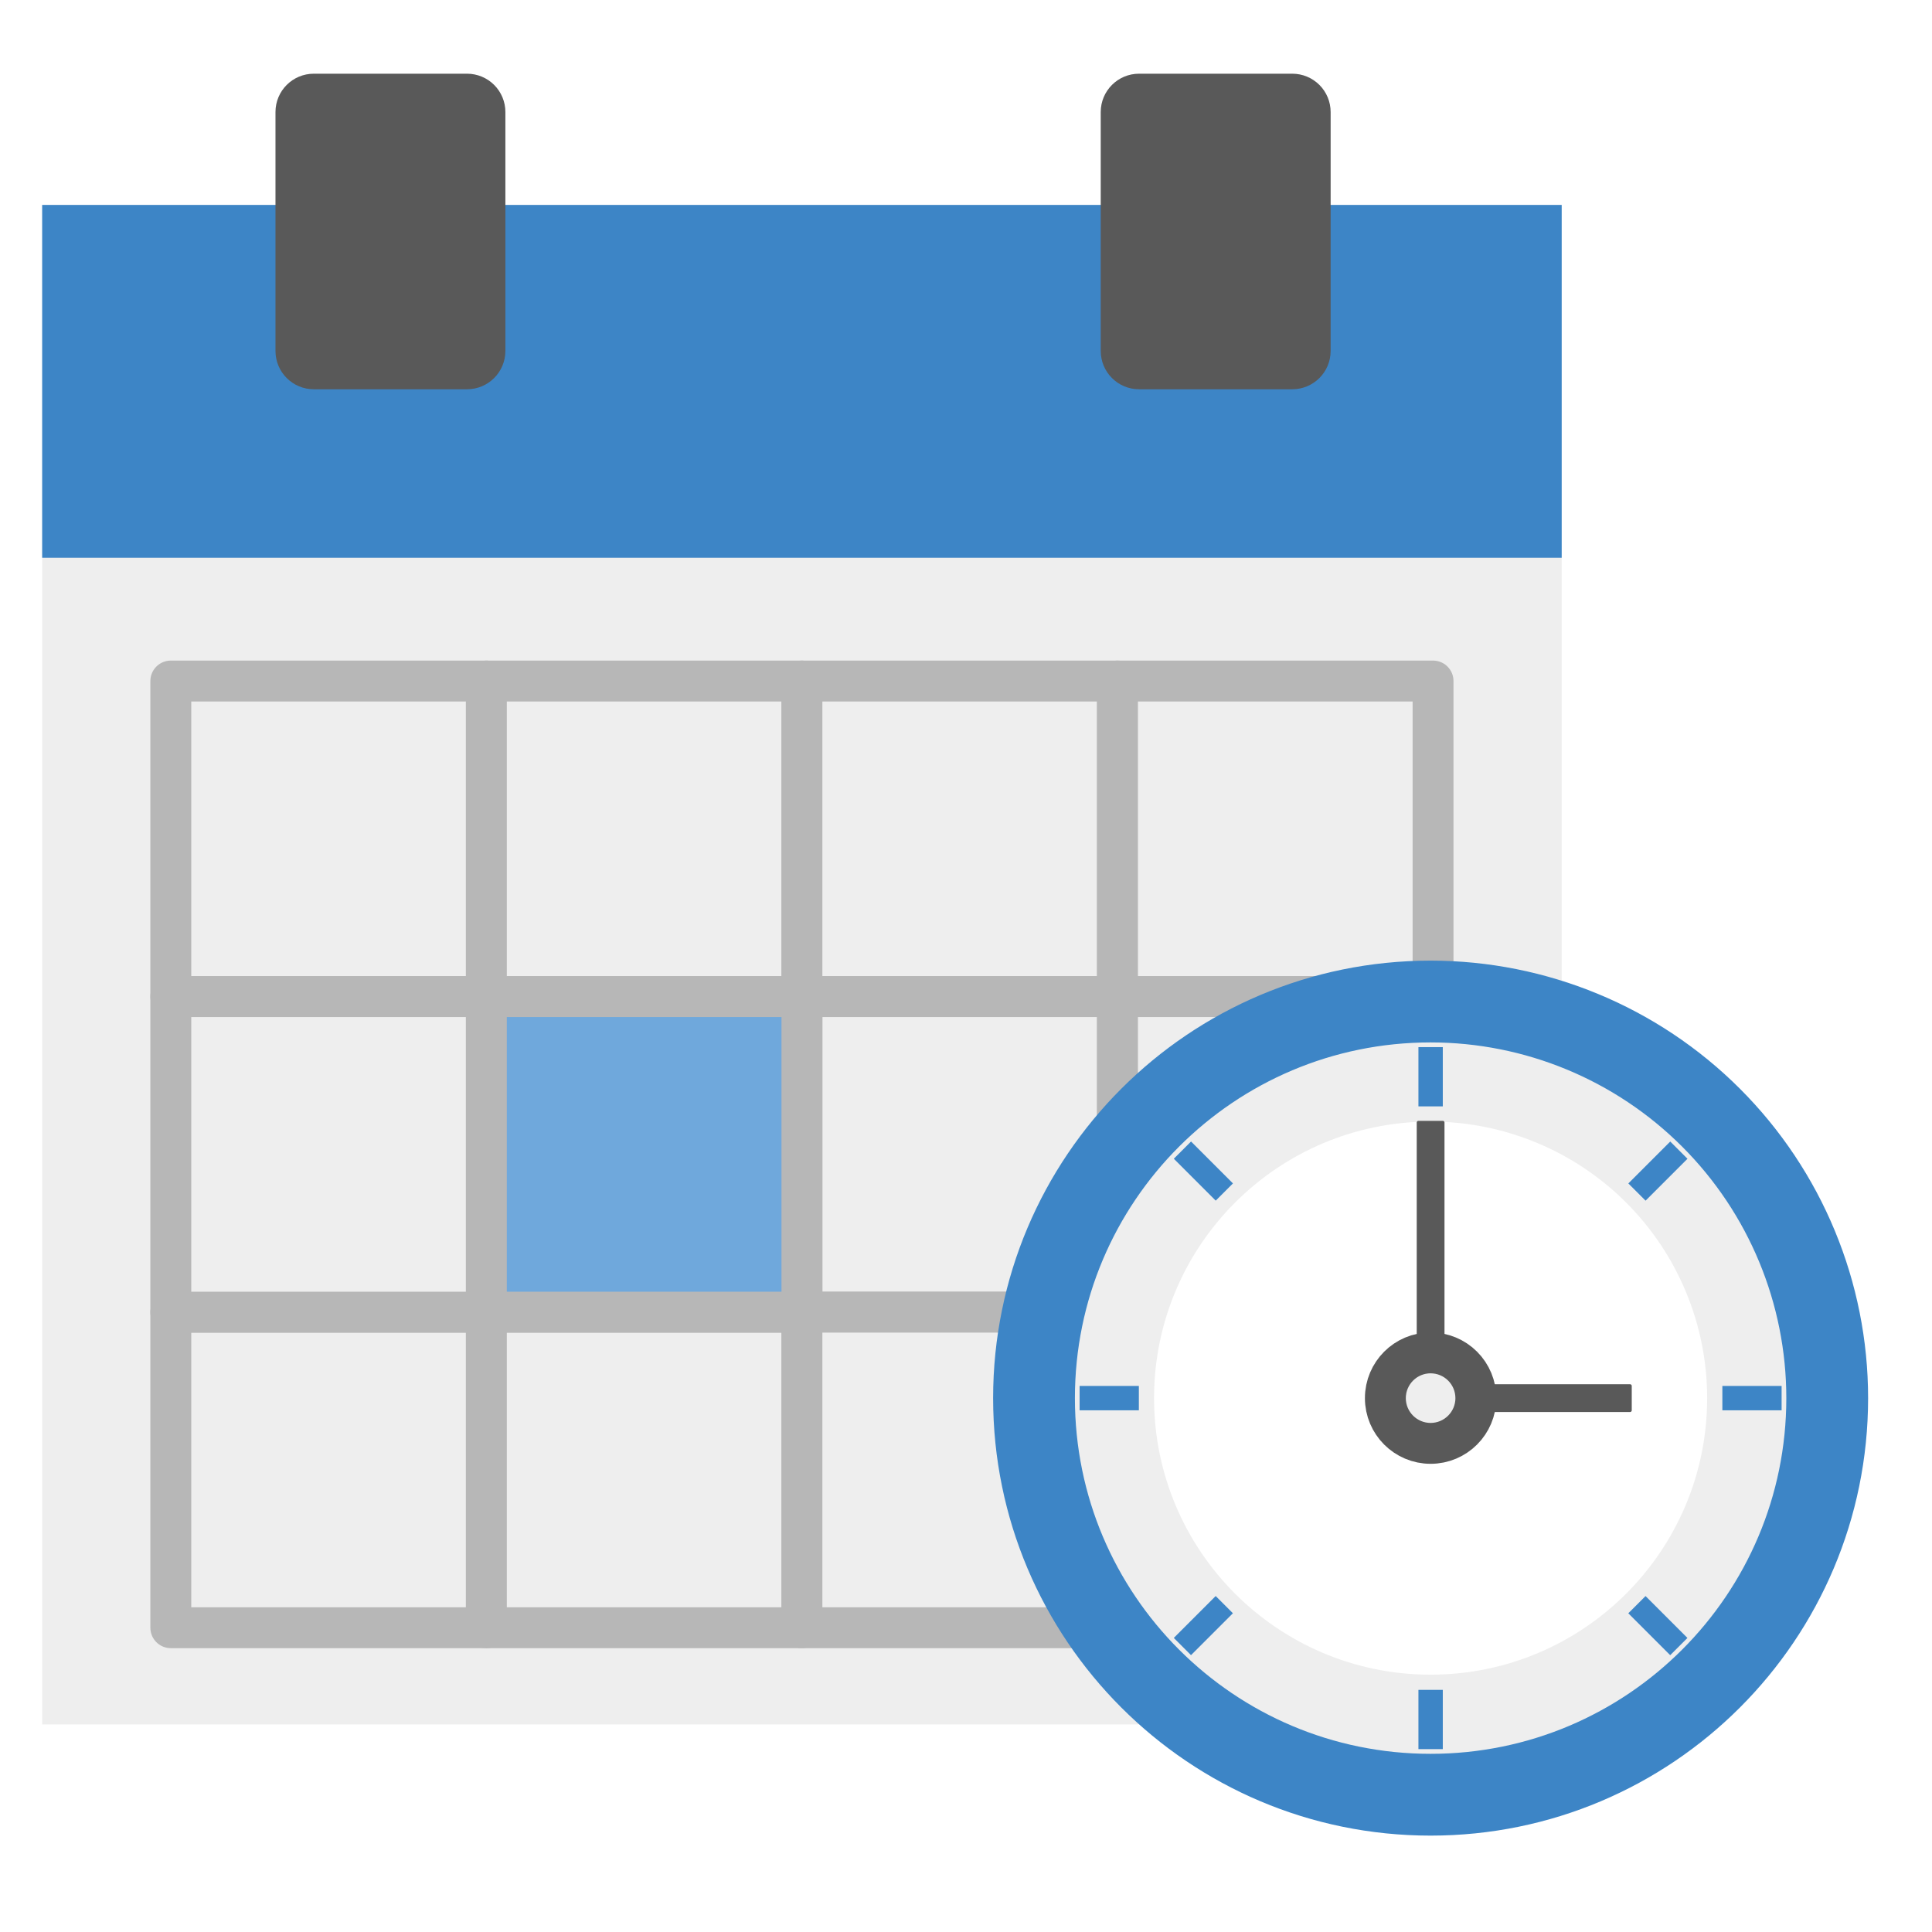 <svg version="1.1" viewBox="0.0 0.0 566.929 566.929" fill="none" stroke="none" stroke-linecap="square" stroke-miterlimit="10" xmlns:xlink="http://www.w3.org/1999/xlink" xmlns="http://www.w3.org/2000/svg"><rect x="0.0" y="0.0" width="566.929" height="566.929" fill="#333333" stroke="none"/><clipPath id="g4cb7a65727_0_0.0"><path d="m0 0l566.929 0l0 566.929l-566.929 0l0 -566.929z" clip-rule="nonzero"/></clipPath><g clip-path="url(#g4cb7a65727_0_0.0)"><path fill="#ffffff" d="m0 0l566.929 0l0 566.929l-566.929 0z" fill-rule="evenodd"/><path fill="#eeeeee" d="m12.375 60.136l445.89 0l0 445.89l-445.89 0z" fill-rule="evenodd"/><path fill="#3d85c6" d="m12.375 60.136l445.89 0l0 103.528l-445.89 0z" fill-rule="evenodd"/><path fill="#eeeeee" d="m50.124 199.843l92.598 0l0 92.598l-92.598 0z" fill-rule="evenodd"/><path stroke="#b7b7b7" stroke-width="12.0" stroke-linejoin="round" stroke-linecap="butt" d="m50.124 199.843l92.598 0l0 92.598l-92.598 0z" fill-rule="evenodd"/><path fill="#eeeeee" d="m142.722 199.843l92.598 0l0 92.598l-92.598 0z" fill-rule="evenodd"/><path stroke="#b7b7b7" stroke-width="12.0" stroke-linejoin="round" stroke-linecap="butt" d="m142.722 199.843l92.598 0l0 92.598l-92.598 0z" fill-rule="evenodd"/><path fill="#eeeeee" d="m235.32 199.843l92.598 0l0 92.598l-92.598 0z" fill-rule="evenodd"/><path stroke="#b7b7b7" stroke-width="12.0" stroke-linejoin="round" stroke-linecap="butt" d="m235.32 199.843l92.598 0l0 92.598l-92.598 0z" fill-rule="evenodd"/><path fill="#eeeeee" d="m327.918 199.843l92.598 0l0 92.598l-92.598 0z" fill-rule="evenodd"/><path stroke="#b7b7b7" stroke-width="12.0" stroke-linejoin="round" stroke-linecap="butt" d="m327.918 199.843l92.598 0l0 92.598l-92.598 0z" fill-rule="evenodd"/><path fill="#eeeeee" d="m235.32 292.441l92.598 0l0 92.598l-92.598 0z" fill-rule="evenodd"/><path stroke="#b7b7b7" stroke-width="12.0" stroke-linejoin="round" stroke-linecap="butt" d="m235.32 292.441l92.598 0l0 92.598l-92.598 0z" fill-rule="evenodd"/><path fill="#eeeeee" d="m327.918 292.441l92.598 0l0 92.598l-92.598 0z" fill-rule="evenodd"/><path stroke="#b7b7b7" stroke-width="12.0" stroke-linejoin="round" stroke-linecap="butt" d="m327.918 292.441l92.598 0l0 92.598l-92.598 0z" fill-rule="evenodd"/><path fill="#eeeeee" d="m50.124 385.039l92.598 0l0 92.598l-92.598 0z" fill-rule="evenodd"/><path stroke="#b7b7b7" stroke-width="12.0" stroke-linejoin="round" stroke-linecap="butt" d="m50.124 385.039l92.598 0l0 92.598l-92.598 0z" fill-rule="evenodd"/><path fill="#eeeeee" d="m142.722 385.039l92.598 0l0 92.598l-92.598 0z" fill-rule="evenodd"/><path stroke="#b7b7b7" stroke-width="12.0" stroke-linejoin="round" stroke-linecap="butt" d="m142.722 385.039l92.598 0l0 92.598l-92.598 0z" fill-rule="evenodd"/><path fill="#eeeeee" d="m235.32 385.039l92.598 0l0 92.598l-92.598 0z" fill-rule="evenodd"/><path stroke="#b7b7b7" stroke-width="12.0" stroke-linejoin="round" stroke-linecap="butt" d="m235.32 385.039l92.598 0l0 92.598l-92.598 0z" fill-rule="evenodd"/><path fill="#eeeeee" d="m327.918 385.039l92.598 0l0 92.598l-92.598 0z" fill-rule="evenodd"/><path stroke="#b7b7b7" stroke-width="12.0" stroke-linejoin="round" stroke-linecap="butt" d="m327.918 385.039l92.598 0l0 92.598l-92.598 0z" fill-rule="evenodd"/><path fill="#595959" d="m80.838 32.872l0 0c0 -6.21 5.034 -11.244 11.244 -11.244l44.976 0l0 0c2.982 0 5.842 1.185 7.951 3.293c2.109 2.109 3.293 4.969 3.293 7.951l0 70.11c0 6.21 -5.034 11.244 -11.244 11.244l-44.976 0c-6.21 0 -11.244 -5.034 -11.244 -11.244z" fill-rule="evenodd"/><path fill="#595959" d="m323 32.872l0 0c0 -6.21 5.034 -11.244 11.244 -11.244l44.976 0l0 0c2.982 0 5.842 1.185 7.951 3.293c2.109 2.109 3.293 4.969 3.293 7.951l0 70.11c0 6.21 -5.034 11.244 -11.244 11.244l-44.976 0c-6.21 0 -11.244 -5.034 -11.244 -11.244z" fill-rule="evenodd"/><path fill="#eeeeee" d="m50.124 292.441l92.598 0l0 92.598l-92.598 0z" fill-rule="evenodd"/><path stroke="#b7b7b7" stroke-width="12.0" stroke-linejoin="round" stroke-linecap="butt" d="m50.124 292.441l92.598 0l0 92.598l-92.598 0z" fill-rule="evenodd"/><path fill="#6fa8dc" d="m142.722 292.441l92.598 0l0 92.598l-92.598 0z" fill-rule="evenodd"/><path stroke="#b7b7b7" stroke-width="12.0" stroke-linejoin="round" stroke-linecap="butt" d="m142.722 292.441l92.598 0l0 92.598l-92.598 0z" fill-rule="evenodd"/><path fill="#eeeeee" d="m303.423 410.268l0 0c0 -64.274 52.104 -116.378 116.378 -116.378l0 0c30.865 0 60.467 12.261 82.292 34.086c21.825 21.825 34.086 51.426 34.086 82.292l0 0c0 64.274 -52.104 116.378 -116.378 116.378l0 0c-64.274 0 -116.378 -52.104 -116.378 -116.378z" fill-rule="evenodd"/><path stroke="#3d85c6" stroke-width="24.0" stroke-linejoin="round" stroke-linecap="butt" d="m303.423 410.268l0 0c0 -64.274 52.104 -116.378 116.378 -116.378l0 0c30.865 0 60.467 12.261 82.292 34.086c21.825 21.825 34.086 51.426 34.086 82.292l0 0c0 64.274 -52.104 116.378 -116.378 116.378l0 0c-64.274 0 -116.378 -52.104 -116.378 -116.378z" fill-rule="evenodd"/><path fill="#ffffff" d="m338.651 410.268l0 0c0 -44.818 36.332 -81.15 81.15 -81.15l0 0c21.522 0 42.163 8.55 57.381 23.768c15.218 15.219 23.768 35.859 23.768 57.381l0 0c0 44.818 -36.332 81.15 -81.15 81.15l0 0c-44.818 0 -81.15 -36.332 -81.15 -81.15z" fill-rule="evenodd"/><path fill="#eeeeee" d="m406.525 410.268l0 0c0 -7.332 5.944 -13.276 13.276 -13.276l0 0c3.521 0 6.898 1.399 9.387 3.888c2.49 2.49 3.888 5.866 3.888 9.387l0 0c0 7.332 -5.944 13.276 -13.276 13.276l0 0c-7.332 0 -13.276 -5.944 -13.276 -13.276z" fill-rule="evenodd"/><path stroke="#595959" stroke-width="12.0" stroke-linejoin="round" stroke-linecap="butt" d="m406.525 410.268l0 0c0 -7.332 5.944 -13.276 13.276 -13.276l0 0c3.521 0 6.898 1.399 9.387 3.888c2.49 2.49 3.888 5.866 3.888 9.387l0 0c0 7.332 -5.944 13.276 -13.276 13.276l0 0c-7.332 0 -13.276 -5.944 -13.276 -13.276z" fill-rule="evenodd"/><path fill="#595959" d="m416.226 329.402l7.15 0l0 63.276l-7.15 0z" fill-rule="evenodd"/><path stroke="#595959" stroke-width="1.0" stroke-linejoin="round" stroke-linecap="butt" d="m416.226 329.402l7.15 0l0 63.276l-7.15 0z" fill-rule="evenodd"/><path fill="#3d85c6" d="m416.226 307.27l7.15 0l0 17.386l-7.15 0z" fill-rule="evenodd"/><path fill="#3d85c6" d="m416.226 495.879l7.15 0l0 17.386l-7.15 0z" fill-rule="evenodd"/><path fill="#3d85c6" d="m522.798 406.693l0 7.15l-17.386 0l0 -7.15z" fill-rule="evenodd"/><path fill="#3d85c6" d="m334.189 406.693l0 7.15l-17.386 0l0 -7.15z" fill-rule="evenodd"/><path fill="#595959" d="m478.323 406.693l0 7.15l-40.157 0l0 -7.15z" fill-rule="evenodd"/><path stroke="#595959" stroke-width="1.0" stroke-linejoin="round" stroke-linecap="butt" d="m478.323 406.693l0 7.15l-40.157 0l0 -7.15z" fill-rule="evenodd"/><path fill="#3d85c6" d="m490.118 334.974l5.055 5.056l-12.295 12.294l-5.055 -5.056z" fill-rule="evenodd"/><path fill="#3d85c6" d="m356.733 468.34l5.055 5.056l-12.295 12.294l-5.055 -5.056z" fill-rule="evenodd"/><path fill="#3d85c6" d="m495.163 480.644l-5.056 5.055l-12.294 -12.295l5.056 -5.055z" fill-rule="evenodd"/><path fill="#3d85c6" d="m361.798 347.26l-5.056 5.056l-12.294 -12.295l5.056 -5.056z" fill-rule="evenodd"/></g></svg>